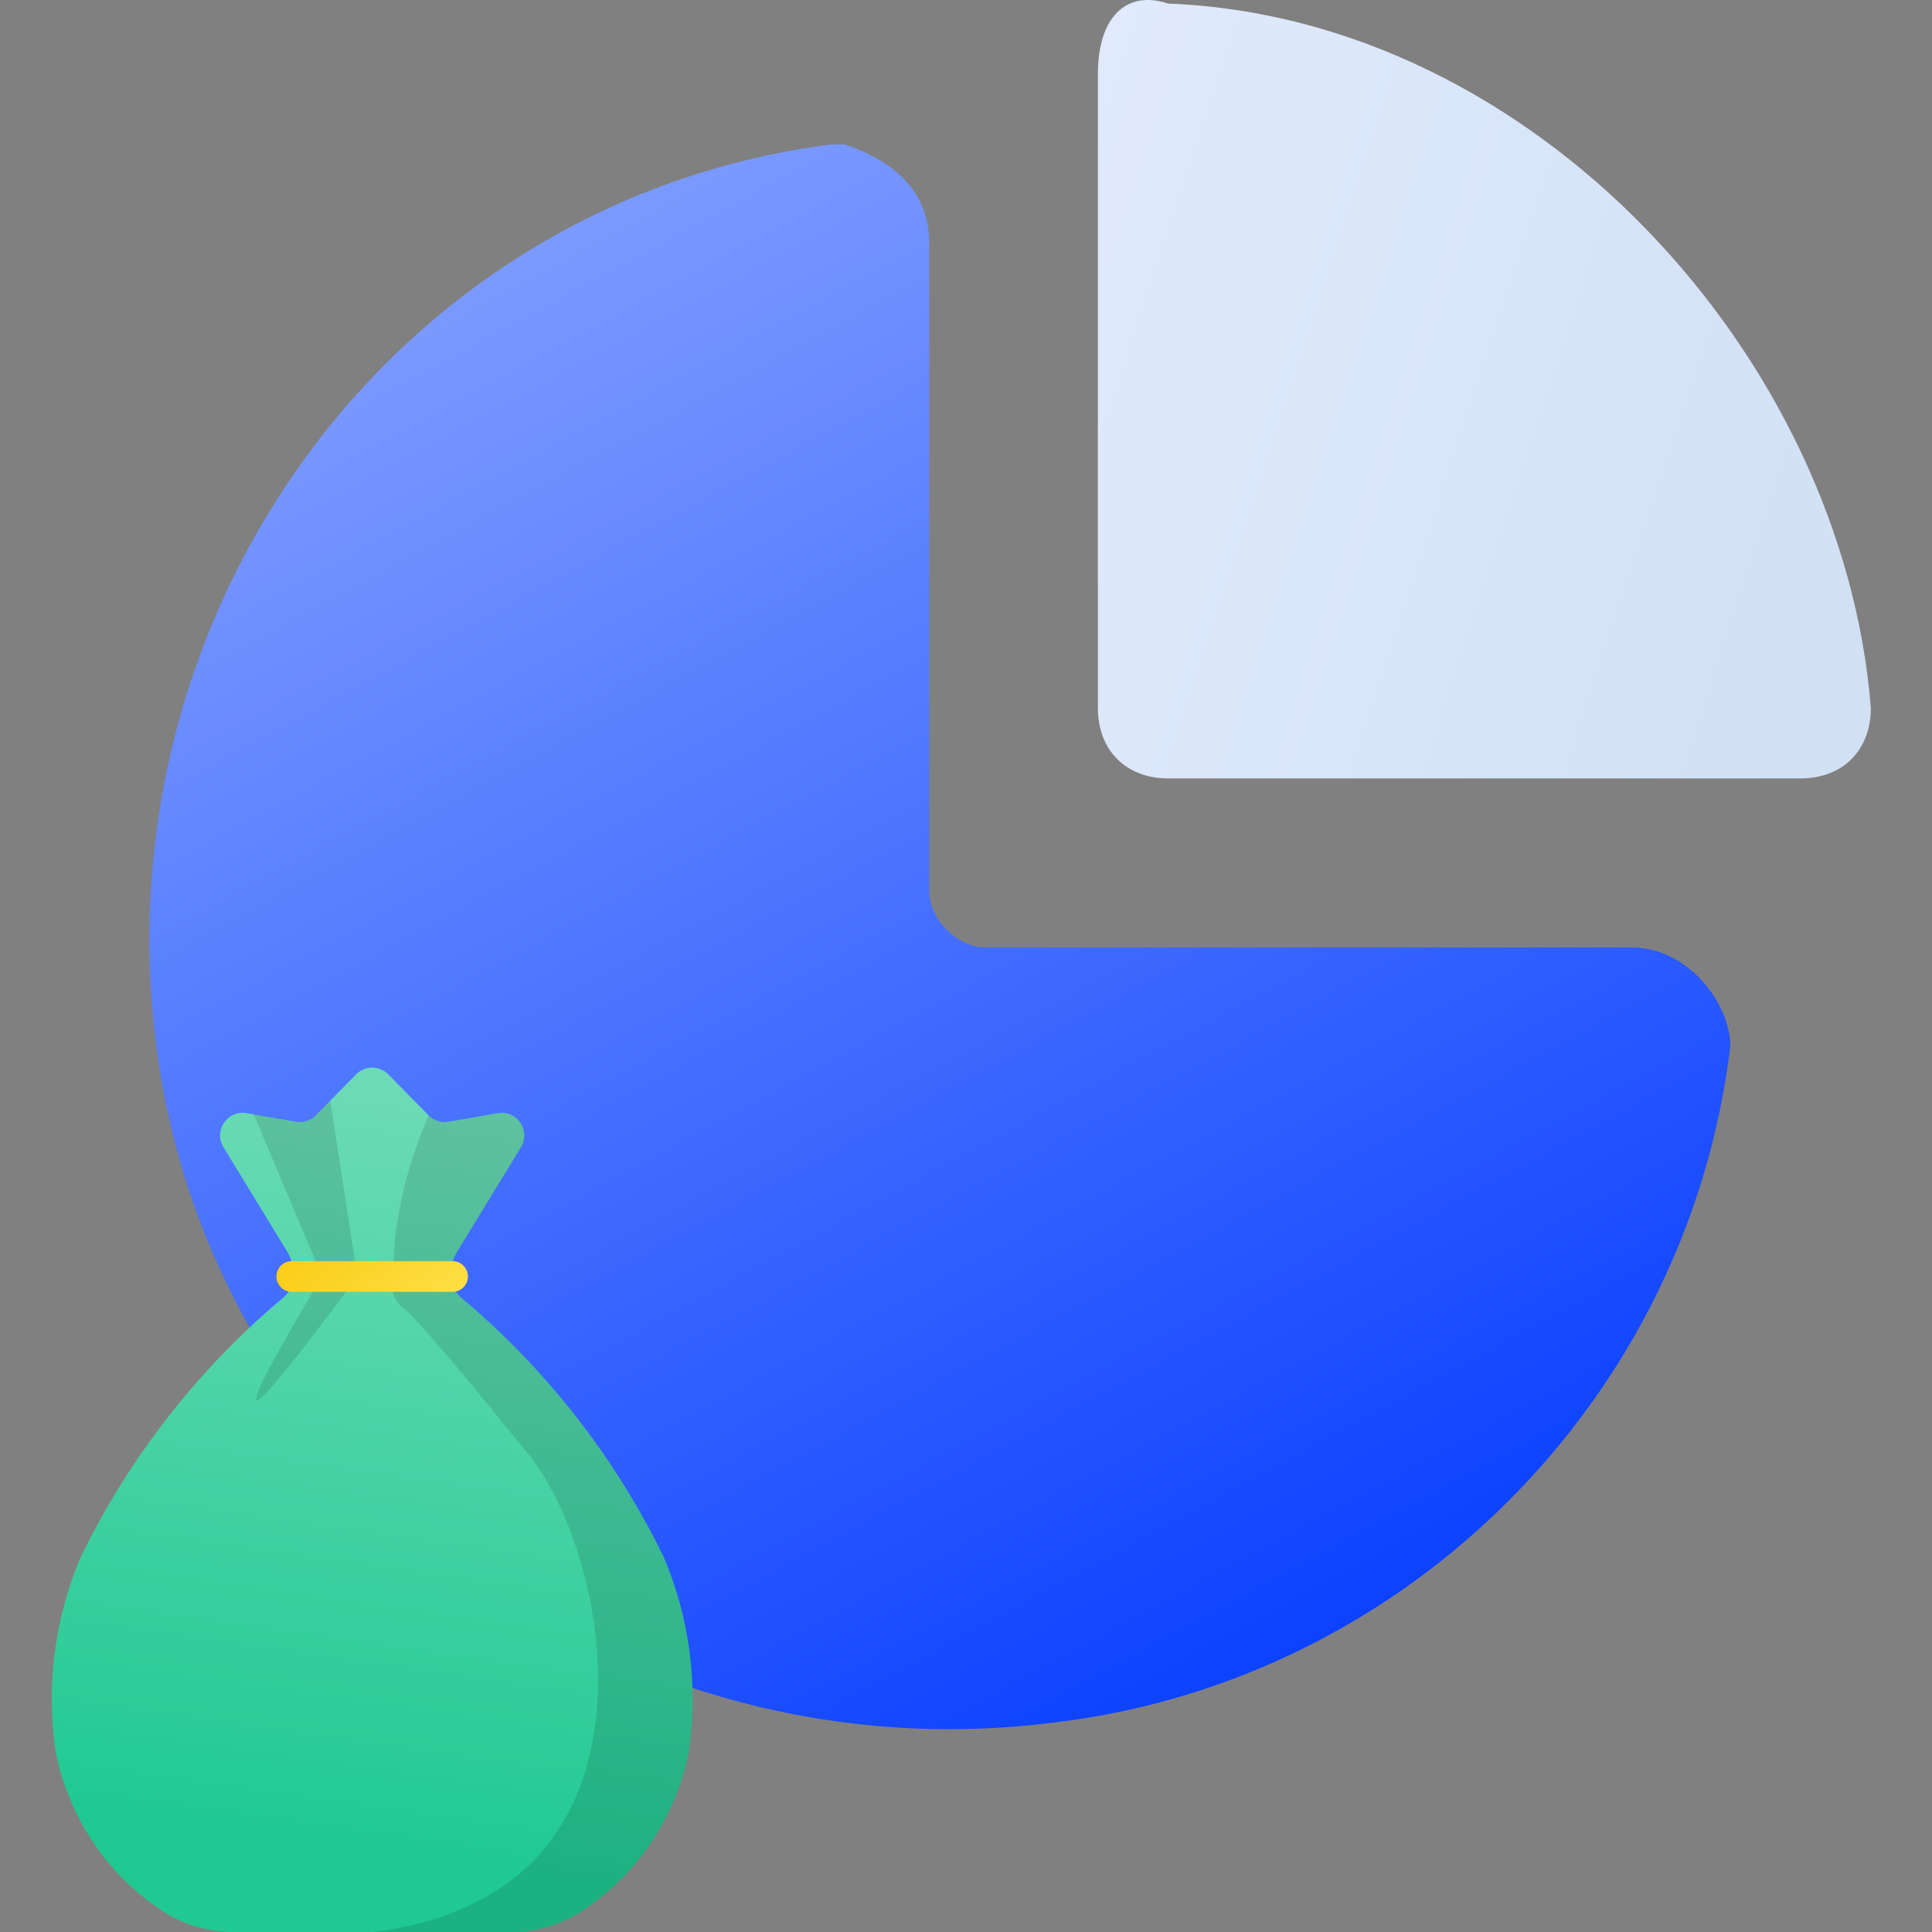 <svg width="112" height="112" viewBox="0 0 112 112" fill="none" xmlns="http://www.w3.org/2000/svg">
<rect x="0" y="0" width="112" height="112" fill="#808080" stroke="none"/>
<path d="M94.606 54.926H57.128C55.498 54.926 53.869 53.293 53.869 51.659V14.092C53.869 10.825 51.424 9.192 48.98 8.375H48.166C22.908 11.642 5.799 35.326 9.058 60.643C12.317 85.96 35.944 103.111 61.201 99.844C81.57 97.394 97.865 81.06 100.309 60.643C100.309 58.193 97.865 54.926 94.606 54.926C95.421 54.926 94.606 54.926 94.606 54.926Z" fill="url(#paint0_linear_8099_26499)"/>
<path d="M63.645 4.292V41.042C63.645 43.492 65.275 45.126 67.719 45.126H104.382C106.827 45.126 108.456 43.492 108.456 41.042C106.827 20.625 88.902 1.025 67.719 0.208C65.275 -0.609 63.645 1.025 63.645 4.292C63.645 4.292 63.645 3.475 63.645 4.292Z" fill="url(#paint1_linear_8099_26499)"/>
<path d="M39.869 95.056C39.553 93.144 39.018 91.547 38.502 90.32C38.493 90.296 38.482 90.273 38.471 90.251C37.358 87.969 35.807 85.267 33.647 82.45C31.27 79.348 28.817 76.971 26.716 75.209C26.419 74.959 26.248 74.592 26.248 74.204V73.347C26.248 73.106 26.314 72.87 26.44 72.664C27.693 70.611 28.946 68.558 30.199 66.505C30.787 65.542 29.965 64.335 28.853 64.53C27.904 64.697 26.955 64.863 26.006 65.029C25.581 65.103 25.146 64.964 24.844 64.657L22.512 62.283C21.998 61.76 21.155 61.76 20.641 62.283L18.308 64.657C18.006 64.965 17.572 65.104 17.147 65.029C16.198 64.863 15.248 64.697 14.299 64.53C13.188 64.335 12.366 65.542 12.953 66.505C14.207 68.558 15.459 70.611 16.712 72.664C16.838 72.87 16.904 73.106 16.904 73.347V74.204C16.904 74.592 16.733 74.959 16.436 75.209C14.335 76.971 11.883 79.348 9.505 82.45C7.346 85.267 5.794 87.969 4.682 90.251C4.671 90.273 4.66 90.296 4.65 90.32C4.135 91.547 3.6 93.144 3.283 95.056C2.851 97.667 2.986 99.905 3.212 101.499C3.215 101.525 3.22 101.55 3.225 101.576C3.505 102.953 4.311 105.92 6.836 108.611C7.701 109.533 8.597 110.241 9.428 110.784C10.641 111.578 12.061 112 13.511 112H29.642C31.092 112 32.511 111.578 33.725 110.784C34.555 110.241 35.452 109.533 36.316 108.611C38.841 105.92 39.648 102.953 39.928 101.576C39.933 101.55 39.937 101.525 39.941 101.499C40.167 99.905 40.302 97.667 39.869 95.056Z" fill="url(#paint2_linear_8099_26499)"/>
<path opacity="0.12" d="M14.71 64.602C16.031 67.734 17.353 70.867 18.674 73.998C15.905 78.628 14.634 81.018 14.862 81.171C15.105 81.334 17.058 78.942 20.718 73.998C20.194 70.6 19.669 67.202 19.144 63.804C18.96 63.997 18.795 64.165 18.656 64.303C18.175 64.784 18.009 64.917 17.768 64.989C17.599 65.039 17.436 65.047 17.416 65.047C17.291 65.052 17.196 65.04 16.911 64.99C16.719 64.957 16.623 64.94 16.474 64.911C16.385 64.894 16.176 64.857 15.758 64.782C15.509 64.737 15.155 64.675 14.71 64.602L14.71 64.602Z" fill="black"/>
<path opacity="0.12" d="M24.845 64.657C25.148 64.965 25.582 65.104 26.007 65.029C26.956 64.863 27.905 64.697 28.854 64.53C29.966 64.335 30.788 65.542 30.2 66.505C28.947 68.558 27.694 70.611 26.441 72.664C26.316 72.87 26.249 73.106 26.249 73.347V74.204C26.249 74.592 26.42 74.96 26.717 75.209C28.818 76.971 31.27 79.348 33.648 82.45C35.808 85.267 37.359 87.97 38.472 90.251C38.483 90.274 38.493 90.296 38.503 90.32C39.019 91.547 39.554 93.144 39.87 95.056C40.303 97.667 40.168 99.906 39.942 101.499C39.938 101.525 39.934 101.55 39.928 101.576C39.648 102.953 38.842 105.92 36.317 108.611C35.453 109.533 34.556 110.242 33.725 110.785C32.512 111.578 31.093 112 29.642 112H21.577C27.506 111.314 30.313 108.568 31.25 107.526C37.211 100.892 34.318 88.82 30.618 84.279C28.175 81.28 24.314 76.541 23.449 75.891C23.383 75.842 23.088 75.63 22.891 75.243C22.644 74.756 22.697 74.273 22.731 73.945C22.94 71.911 22.801 72.508 22.92 71.593C23.313 68.579 24.169 66.209 24.845 64.657Z" fill="black"/>
<path d="M26.237 74.887H16.914C16.424 74.887 16.026 74.489 16.026 73.999C16.026 73.508 16.424 73.11 16.914 73.11H26.237C26.728 73.11 27.125 73.508 27.125 73.999C27.125 74.489 26.728 74.887 26.237 74.887Z" fill="url(#paint3_linear_8099_26499)"/>
<defs>
<linearGradient id="paint0_linear_8099_26499" x1="99.376" y1="94.209" x2="4.431" y2="-81" gradientUnits="userSpaceOnUse">
<stop stop-color="#0038FF"/>
<stop offset="1" stop-color="#EFF6FF"/>
</linearGradient>
<linearGradient id="paint1_linear_8099_26499" x1="63.562" y1="-4.48666e-07" x2="124.064" y2="19.817" gradientUnits="userSpaceOnUse">
<stop stop-color="#E0EAFC"/>
<stop offset="1" stop-color="#CFDEF3"/>
</linearGradient>
<linearGradient id="paint2_linear_8099_26499" x1="28.51" y1="108.412" x2="45.237" y2="-7.94" gradientUnits="userSpaceOnUse">
<stop stop-color="#20C992"/>
<stop offset="1" stop-color="#EAF9F1"/>
</linearGradient>
<linearGradient id="paint3_linear_8099_26499" x1="15.992" y1="73.091" x2="21.241" y2="79.638" gradientUnits="userSpaceOnUse">
<stop stop-color="#FACC15"/>
<stop offset="1" stop-color="#FDE047"/>
</linearGradient>
</defs>
</svg>
